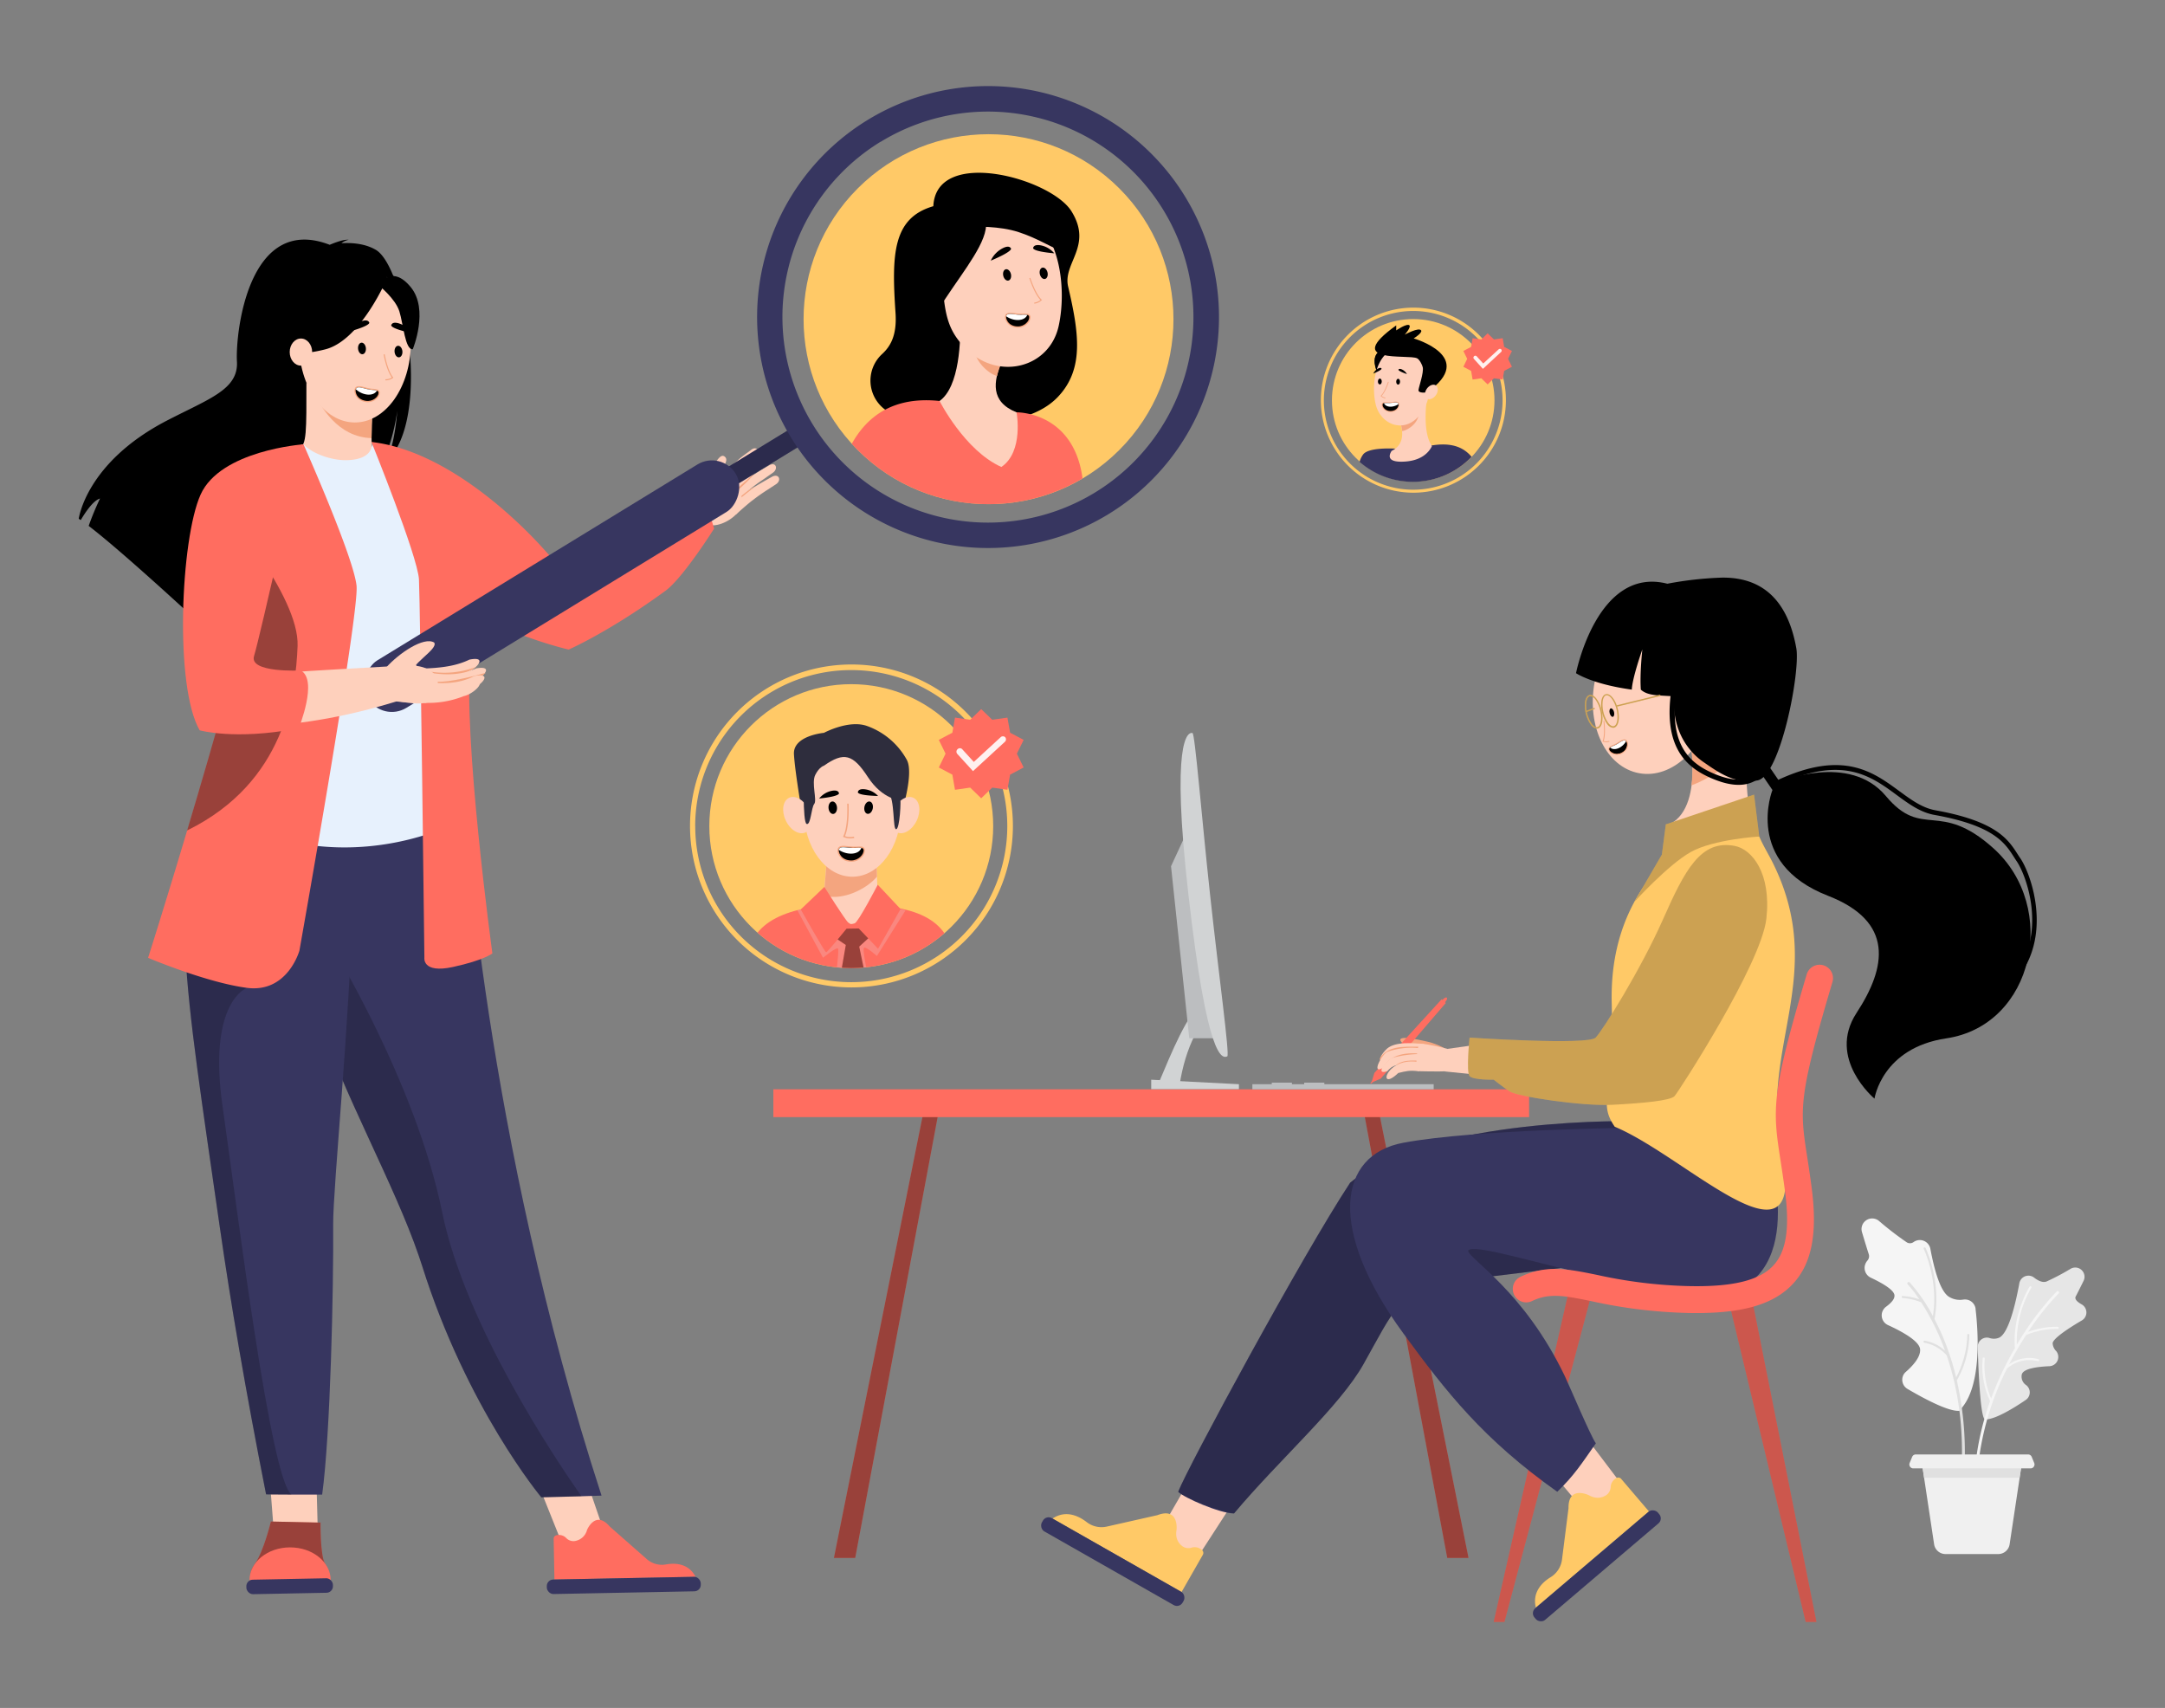 <svg id="f4f4fc8b-d41c-434d-a872-9d963b2814f7" data-name="Layer 1" xmlns="http://www.w3.org/2000/svg" xmlns:xlink="http://www.w3.org/1999/xlink" width="865.76" height="682.89" viewBox="0 0 865.76 682.89"><rect x="0" y="0" width="865.76" height="682.89" fill="#808080" stroke="none"/><defs><clipPath id="b23e0b4f-17b2-4faf-8fbe-593420e3e24a"><circle id="e948b682-1f17-4b1f-81e8-cd7409bb38ce" data-name="SVGID" cx="340.41" cy="330.31" r="56.76" fill="#ffc967"/></clipPath></defs><path d="M294.24,205.79c1.52-1.43,5.78-5.15,6.85-5.86,1.93-1.52,4-2.92,5.31-3.77s2.88-1.86,3.89-2.53c2.41-1.56,1.18-4.5-1.57-3-.72.4-3,1.68-4.78,2.73l-5.13,3a39.08,39.08,0,0,0-6.21,4C291.92,202.13,294.24,205.79,294.24,205.79Z" fill="#fed0bc"/><path d="M298.81,196.36a39.08,39.08,0,0,0-6.21,4,2.28,2.28,0,0,0,.62,2.13c2.17-3.24,5.73-5.4,8.68-7.94Z" fill="#f4a57f"/><path d="M294.19,200.33a59.28,59.28,0,0,1,5.62-4.65c1.91-1.56,3.9-3,5.25-3.87l3.92-2.74c2.4-1.6,1.31-4.56-1.41-3-.7.41-3.31,1.9-5,3s-3.74,2.31-5.08,3.12a39.76,39.76,0,0,0-6.14,4.11C290.68,198.06,294.19,200.33,294.19,200.33Z" fill="#fed0bc"/><path d="M301.53,189.65c-1.43.88-3,1.85-4.07,2.5a39.76,39.76,0,0,0-6.14,4.11,2.33,2.33,0,0,0,.7,2.16A68.76,68.76,0,0,0,301.53,189.65Z" fill="#f4a57f"/><path d="M293.32,196.94a61.87,61.87,0,0,1,5.19-4.87c1.78-1.65,3.69-3.2,5-4.17s2.57-2,3.54-2.75c2.35-1.73,1.13-4.7-1.51-3-.69.46-3.09,2-4.73,3.2s-3.59,2.53-4.85,3.41a38.88,38.88,0,0,0-5.77,4.47C289.69,195,293.34,196.92,293.32,196.94Z" fill="#fed0bc"/><path d="M298.13,187.22c-.81.58-1.58,1.13-2.19,1.54a38.88,38.88,0,0,0-5.77,4.47,1.53,1.53,0,0,0,.24,1.22C293.29,192.46,295.53,189.59,298.13,187.22Z" fill="#f4a57f"/><path d="M289.34,196.31a66.87,66.87,0,0,1,4.63-5.56,64,64,0,0,1,4.55-4.85c1.25-1.25,2.66-2.3,3.57-3.19,2.18-2,.61-4.79-1.86-2.73-.64.55-3.24,2.28-4.78,3.69s-3.32,3-4.48,4.09A38.46,38.46,0,0,0,285.7,193C285.44,194.81,289.37,196.28,289.34,196.31Z" fill="#fed0bc"/><path d="M287.11,195.26s-8.05,13.35-8.4,8.77c-.41-5.31,2.05-11.76,5.77-16.79,2.26-3.05,3.74-6.07,5.41-4.6,1.47,1.32-.33,3.58-2.08,6.64A8.13,8.13,0,0,0,287.11,195.26Z" fill="#fed0bc"/><path d="M284.07,210c3.5.47,9-2,11.91-6.32,0,0,1.58-3.41.15-6.3-1.66-3.35-5.73-5-7.65-4.62-3.23.63-5.06,4.8-8.13,7.73C275.67,205,282.29,209.79,284.07,210Z" fill="#fed0bc"/><path d="M287.66,194.17a.07.07,0,0,1,.13,0c1.2,3.49-.56,8.78-3.93,10.24a.19.19,0,0,1-.22-.3,20.73,20.73,0,0,0,3-4.17A13.91,13.91,0,0,0,287.66,194.17Z" fill="#f4a57f"/><path d="M289.55,201.57c1-.48,2.81.7,3.33,1.58a7.56,7.56,0,0,1-1.58-.73c-.58-.27-1.16-.37-1.74-.58A.15.15,0,0,1,289.55,201.57Z" fill="#f4a57f"/><circle cx="565.13" cy="160.07" r="32.5" fill="#ffc967"/><path d="M395.29,215a87.4,87.4,0,1,1,87.37-87.42v0A87.51,87.51,0,0,1,395.29,215Zm0-172a84.59,84.59,0,1,0,84.56,84.61v0A84.67,84.67,0,0,0,395.29,43Z" fill="#ffc967"/><g opacity="0.5"><path d="M395.29,215a87.4,87.4,0,1,1,87.37-87.42v0A87.51,87.51,0,0,1,395.29,215Zm0-172a84.59,84.59,0,1,0,84.56,84.61v0A84.67,84.67,0,0,0,395.29,43Z" fill="#fff"/></g><circle cx="395.3" cy="127.62" r="73.96" transform="translate(25.54 316.9) rotate(-45)" fill="#ffc967"/><path d="M423.14,158.59c10.56-11.22,8.23-25.83,4-44-2.22-9.38,9.87-16.14,1.44-29.93-7.88-13.28-54.22-26.1-55.35-2.21-16.29,4.69-16.71,19.32-15.12,42.66.6,8.85-1.95,13.28-5.29,16.38a14.43,14.43,0,0,0,6.89,24.84C379.9,170.08,409.9,172.69,423.14,158.59Z"/><path d="M406.51,164.86l-30.79-4.54c-18.09-1.9-28.78,5.78-35.09,17.11a73.89,73.89,0,0,0,92.27,13.86C429.29,164.44,406.51,164.86,406.51,164.86Z" fill="#ff6d60"/><path d="M383.91,126.1c.47,10.18-.27,28.62-8.19,34.22,0,0,10,19.79,24.71,26.39,9.05-6.13,6.08-21.85,6.08-21.85-10.65-4.25-9.14-12.42-6.08-19.93Z" fill="#fed0bc"/><path d="M390.73,133.82,400.51,145a33.23,33.23,0,0,0-1.81,5.34c-4.12-1.22-9.23-6.65-9-11.21A14.25,14.25,0,0,1,390.73,133.82Z" fill="#f4a57f"/><path d="M376.38,107.41c1.33,16.71,1.53,23.82,10.12,32.23,12.93,12.67,33.21,7.42,36.86-9.34,3.32-15.07.62-39.85-15.87-46.24a22.87,22.87,0,0,0-31,23.35Z" fill="#fed0bc"/><path d="M387.92,82.44c21.69,7.13-18.75,38.52-18.29,56.89C360.91,117.77,364.16,74.65,387.92,82.44Z"/><path d="M379.06,82.42c-6.64,12.28,12.67,5.31,28.25,10.38,14.48,4.69,21.81,14.08,20.21.47C425.57,76.46,389.6,63.07,379.06,82.42Z"/><path d="M409.13,125.38c-.5,0-1.07,0-1.66,0s-1.18-.11-1.74-.19c-1.59-.2-3.08-.4-3.69.74a2.69,2.69,0,0,0,.14,2.16,4.72,4.72,0,0,0,3.17,2.68,6.36,6.36,0,0,0,1.54.23,5.32,5.32,0,0,0,4.1-1.71,3.48,3.48,0,0,0,1.07-2.65,1.28,1.28,0,0,0-1-1.14A7,7,0,0,0,409.13,125.38Z" fill="#f4a57f"/><path d="M407.44,125.84c-2.25-.12-4.35-.86-5,.3-.46.83.41,4.24,4.44,4.38,2.82.09,4.87-2.23,4.68-3.84C411.45,125.47,409.68,126,407.44,125.84Z"/><path d="M402.46,126.14a1.12,1.12,0,0,0-.09.32c3.08,2.15,7.39,2,8.43-.54-.74-.16-2,0-3.36-.08C405.19,125.72,403.09,125,402.46,126.14Z" fill="#fff"/><path d="M578.8,420.38c1.58-.12-3.82-2.91-7.55-3.79-4.58-1.07-15.91-3.63-9.19,1.56C565.18,419.29,577.94,420.45,578.8,420.38Z" fill="#f4a57f"/><ellipse cx="661.38" cy="277.25" rx="32.46" ry="24.09" transform="translate(268.63 877.28) rotate(-79.54)" fill="#fed0bc"/><path d="M625,562.52l24.7,32.62s-3.84,10.48-14.21,11.29l-23.53-28Z" fill="#fed0bc"/><path d="M614.17,642.78l45.21-38.48-11.09-13a1.51,1.51,0,0,0-1.94-.31,4.32,4.32,0,0,0-2.25,3.37,4.22,4.22,0,0,1-1.78,3.45c-1.55,1-3.94,1.73-7,0,0,0-8.24-4-8.09,5.22l-2.6,20.52a9.71,9.71,0,0,1-4.45,7C616.79,632.59,612.63,636.53,614.17,642.78Z" fill="#ffc967"/><rect x="606.18" y="622.98" width="64.76" height="6.1" rx="2.6" transform="translate(-253.47 563.18) rotate(-40.4)" fill="#373660"/><path d="M500.05,590l-22.24,34.35s-11.17,0-15.46-9.51l18.34-31.69Z" fill="#fed0bc"/><path d="M420.9,607.17l51.59,29.37L481,621.67a1.51,1.51,0,0,0-.36-1.93,4.34,4.34,0,0,0-3.94-1,4.23,4.23,0,0,1-3.85-.49c-1.49-1.11-3-3.12-2.35-6.62,0,0,1-9.12-7.67-5.82l-20.17,4.55a9.68,9.68,0,0,1-8.12-1.79C431.38,606.16,426.25,603.59,420.9,607.17Z" fill="#ffc967"/><rect x="412.6" y="621.33" width="64.76" height="6.1" rx="2.6" transform="translate(367.15 -138.38) rotate(29.65)" fill="#373660"/><path d="M211.66,584.46l14.47,36.12s10.43,2,16.17-6L231,581.61Z" fill="#fed0bc"/><path d="M107,580.11l3,38.8s9.34,5,17.23-.92l-.92-34.8Z" fill="#fed0bc"/><path d="M278.16,630.45l-56.45,1.08-.31-16.25a1.42,1.42,0,0,1,1.18-1.45,4.09,4.09,0,0,1,3.73,1,4,4,0,0,0,3.44,1.34,6,6,0,0,0,5-4.46s3.33-8.07,9.06-1.38l14.78,13a9.18,9.18,0,0,0,7.6,2.2C269.86,624.84,275.31,625,278.16,630.45Z" fill="#ff6d60"/><rect x="218.7" y="630.99" width="61.58" height="5.8" rx="2.6" transform="translate(511.17 1262.84) rotate(178.89)" fill="#373660"/><polygon points="587.25 622.92 550.3 438.86 544.32 438.86 578.74 622.92 587.25 622.92" fill="#ff6d60"/><polygon points="333.47 622.92 370.43 438.86 376.41 438.86 341.99 622.92 333.47 622.92" fill="#ff6d60"/><g opacity="0.4"><polygon points="587.25 622.92 550.3 438.86 544.32 438.86 578.74 622.92 587.25 622.92"/><polygon points="333.47 622.92 370.43 438.86 376.41 438.86 341.99 622.92 333.47 622.92"/></g><rect x="309.26" y="435.53" width="302.21" height="11.13" fill="#ff6d60"/><path d="M654.7,448.29s-82.21-2.15-114.8,24.59c-19.06,28.91-65.18,114.18-68.76,123.58,2.46,2.46,16.69,8.67,22.33,8.67,18.14-21.63,42.23-42.72,51.77-59.68,11.75-20.91,15.37-31.36,34.43-33.21s62.11-8,75-8S654.7,448.29,654.7,448.29Z" fill="#373660"/><path d="M654.7,448.29s-82.21-2.15-114.8,24.59c-19.06,28.91-65.18,114.18-68.76,123.58,2.46,2.46,16.48,7.89,22.33,8.67,18.14-21.63,42.23-42.72,51.77-59.68,11.75-20.91,15.37-31.36,34.43-33.21s62.11-8,75-8S654.7,448.29,654.7,448.29Z" opacity="0.2"/><polygon points="726.38 648.52 722.07 648.52 691.17 519.61 700.65 519.61 726.38 648.52" fill="#ff6d60"/><polygon points="597.3 648.52 601.61 648.52 637.07 515.05 627.59 515.05 597.3 648.52" fill="#ff6d60"/><g opacity="0.2"><polygon points="726.38 648.52 722.07 648.52 691.17 519.61 700.65 519.61 726.38 648.52"/><polygon points="597.3 648.52 601.61 648.52 637.07 515.05 627.59 515.05 597.3 648.52"/></g><path d="M701.53,442.66l-47.79,8.24s-63.51.59-92.54,6c-26.42,4.91-30.31,34.92,0,76.25,17.21,23.47,31.77,42.2,61.53,63.31,6.93-6.71,9.72-11.22,15.44-19.37-2.15-3-10.61-23.11-12.34-26.72-16.46-34.42-38.44-46.93-38.74-50.32,3.69-6,97.73,31.25,116.42,9.34C721.37,488.47,701.53,442.66,701.53,442.66Z" fill="#373660"/><path d="M703.51,334.46a50,50,0,0,0-37.39,9.3c-10.48,10.68-22.33,28.29-21.61,57.34.93,36.9-5.71,39.27,1.21,49.41,28.85,11.92,78.2,63.11,66.58,8.23-8.41-39.74,18.46-69.36-3.22-113.44C707.32,341.71,705.11,338.23,703.51,334.46Z" fill="#ffc967"/><path d="M701.09,333.28c-4.68-21.92-2.42-45.12-2.42-45.12L675,290.5s7.27,31-6.91,38.84c-3,1.67,1.64,5.79-2.1,8.38C681.05,330.66,687.55,328.66,701.09,333.28Z" fill="#fed0bc"/><path d="M698.31,293.7c-1.1-1.44-2.48-3.24-3.94-5.11L675,290.49l-.06.09c.25,1.1,2.83,12.86,1.44,23.44,6.09-2.26,13.09-6.51,21.72-14.63C698.17,297.23,698.23,295.31,698.31,293.7Z" fill="#f4a57f"/><path d="M678.48,525c-1.29,0-2.62,0-4-.05a198.87,198.87,0,0,1-37.94-4.67c-10.88-2.21-16.87-3.43-23.85-.1a5.37,5.37,0,1,1-4.63-9.69c10.22-4.89,18.78-3.15,30.62-.74a189.44,189.44,0,0,0,36.07,4.46c18,.45,29-2.22,34.54-8.39,5-5.5,6.41-14.74,4.57-29.07-.64-4.91-1.27-9-1.82-12.59-1.57-10.16-2.61-16.87-1.33-27.24,1.2-9.63,4.39-22.46,11.77-47.34a5.37,5.37,0,0,1,10.3,3.06C719,439,719.73,443.49,722.67,462.5c.56,3.66,1.2,7.81,1.85,12.86,2.28,17.67,0,29.63-7.24,37.63C709.85,521.23,697.8,525,678.48,525Z" fill="#ff6d60"/><path d="M701.43,317.71l2.08,16.75s-18.3,1.09-27.41,6.21-22.54,19.93-22.54,19.93l11-18.9,1.58-12.1Z" fill="#ffc967"/><path d="M701.43,317.71l2.08,16.75s-18.3,1.09-27.41,6.21-22.54,19.93-22.54,19.93l11-18.9,1.58-12.1Z" opacity="0.2"/><path d="M666.75,233.39c-28.07-7.18-36.52,35.77-36.52,35.77s6.5,4.42,22.31,6.57c.22-4.82,4.22-16.08,4.22-16.08s-1.09,9.8-.6,16.1c2.73,2.44,6.73,2.25,13.3,2.66-.92,14.18,6.24,22.5,11.74,26.28,6.07,4.18,12.4,8.88,21.56,7.35s17.27-43.45,15.56-52.9c-2.56-14.2-9.71-28.39-29.68-28.19A140.43,140.43,0,0,0,666.75,233.39Z"/><path d="M698.27,300.51l10.51,15.36S697.13,345,731,358.16c26.54,10.33,23.41,28.53,11.42,46.83s7.17,34.28,7.17,34.28,2.93-20.27,28.71-24.1c35.15-5.22,45.11-52.41,18.85-76-21.73-19.53-28.34-3.36-43-20.88s-42.47-5.69-42.47-5.69l-10.18-14.84Z"/><path d="M809.25,386.7a.93.93,0,0,1-.45-.11,1,1,0,0,1-.37-1.27c8.84-16.16,1.63-35.73-2-41-.38-.56-.75-1.13-1.13-1.73-3.57-5.57-8-12.49-31.67-16.75-5.7-1-10.32-4.42-15.21-8C748.33,310.4,736.89,302,712,313.44a.94.94,0,0,1-.78-1.7c25.86-11.9,37.77-3.16,48.28,4.56,4.71,3.45,9.15,6.72,14.43,7.67,24.47,4.4,29.15,11.71,32.91,17.58.38.59.74,1.15,1.11,1.68,3.8,5.56,11.35,26.06,2.09,43A.93.93,0,0,1,809.25,386.7Z"/><path d="M688.42,312.67a42.57,42.57,0,0,1-5.73-2.28c-9.23-4.43-20.52-13.92-12.05-45.11a1.05,1.05,0,0,1,2,.55c-3.49,12.86-3.86,23.05-1.1,30.3,2.1,5.51,5.92,9.43,12,12.36,8.54,4.09,15,4.27,19.15.51a1.05,1.05,0,1,1,1.41,1.56C700.34,314,695.06,314.71,688.42,312.67Z"/><polygon points="578.83 419.37 594.1 417.21 595.13 430.15 577.78 428.4 578.83 419.37" fill="#fed0bc"/><polygon points="549.59 428.99 548.43 432.86 552.16 431.26 578.17 401.02 576.5 399.53 549.59 428.99" fill="#ff6d60"/><path d="M577.07,399.55c-.53.6-.74,1.29-.46,1.54s.94,0,1.48-.64.74-1.3.46-1.55S577.61,398.94,577.07,399.55Z" fill="#ff6d60"/><polygon points="547.99 433.16 548.21 433.35 549.08 432.55 548.68 432.2 547.99 433.16" fill="#ff6d60"/><rect x="500.81" y="433.5" width="72.5" height="2.03" transform="translate(1074.12 869.03) rotate(-180)" fill="#bcbec0"/><rect x="508.57" y="432.88" width="8.05" height="0.96" transform="translate(1025.19 866.71) rotate(-180)" fill="#bcbec0"/><rect x="521.54" y="432.88" width="8.05" height="0.96" transform="translate(1051.13 866.71) rotate(-180)" fill="#bcbec0"/><path d="M463,433.83h8.69c2.36-15.09,7.95-26,16.9-34.42h-7.06C474.18,406.68,468.93,419.8,463,433.83Z" fill="#d1d3d4"/><polygon points="460.36 435.47 495.43 435.47 495.43 433.5 460.36 431.7 460.36 435.47" fill="#d1d3d4"/><polygon points="468.28 346.35 475.08 331.64 487.08 415.12 475.57 415.12 468.28 346.35" fill="#bcbec0"/><path d="M476.86,293.08c1,.25,3.57,32.74,7.06,64.89s7.9,63.95,6.85,64.4c-2.08.9-8,1.49-15.5-64.35C468.19,296.15,474.87,292.58,476.86,293.08Z" fill="#d1d3d4"/><path d="M693.64,338.21c-13.59-2.55-19.88,9.64-28.69,29.52s-23.86,44-26.86,47.14-50.42,0-50.42,0-1.44,13.74,0,15.38,9.63,1.43,9.63,1.43,3.28,2.62,6.36,4.69,29.1,6,41.2,5.36,23.16-1.64,24.8-3.49,34.64-52.68,36.69-70.92S700.58,339.51,693.64,338.21Z" fill="#ffc967"/><path d="M693.64,338.21c-13.59-2.55-19.88,9.64-28.69,29.52s-23.86,44-26.86,47.14-50.42,0-50.42,0-1.44,13.74,0,15.38,9.63,1.43,9.63,1.43,3.28,2.62,6.36,4.69,29.1,6,41.2,5.36,23.16-1.64,24.8-3.49,34.64-52.68,36.69-70.92S700.58,339.51,693.64,338.21Z" opacity="0.2"/><path d="M569.4,417.46c-4.61-.47-11.34-1-14.64,1.73-1.91,1.65-5.24,6.28-.13,4.6,3.06-4.69,8.69-3.19,13.81-1.53C569.76,421.74,569.4,417.46,569.4,417.46Z" fill="#fed0bc"/><path d="M569.44,418.42c0,1.29-.08,3.48-1,3.84-5.11-1.67-10.75-3.16-13.81,1.53-2.31.7-3.69.35-2.26-1.52C556.54,417.36,563.57,418.8,569.44,418.42Z" fill="#f4a57f"/><path d="M567.57,419.09a28.91,28.91,0,0,0-12.67,1.43c-2.08.61-7,9.56-1.69,6.33,2.61-4.79,8.87-3.84,14-3.41C568.42,422.73,567.57,419.09,567.57,419.09Z" fill="#fed0bc"/><path d="M567.75,421.27c0,.89,0,1.85-.59,2.15-4.68-.39-10.45-1.26-12.84,3.13a1.41,1.41,0,0,1-1.43.65C555.58,421.85,561.69,420.68,567.75,421.27Z" fill="#f4a57f"/><path d="M568.31,421.45a42.89,42.89,0,0,0-11.46,1.49c-2.24.85-7.44,7.15-2.05,5.33,3-3.82,8.36-2.81,13.17-2.52C569.16,425,568.31,421.45,568.31,421.45Z" fill="#fed0bc"/><path d="M568.45,424a1.76,1.76,0,0,1-.58,1.51c-4-.33-6.13-.59-9.66.38C561.25,423.52,565,424.17,568.45,424Z" fill="#f4a57f"/><path d="M568.39,424.36a1.52,1.52,0,0,1-.48,1.26c-3.33-.27-5.13-.5-8.06.32C562.38,423.94,565.55,424.47,568.39,424.36Z" fill="#f69a6f"/><path d="M568.21,424.76c-14.26-2.93-17.7,12.56-9.07,4.26,3.23-.78,4.46-1.12,8-.72C568.27,427.7,568.21,424.76,568.21,424.76Z" fill="#fed0bc"/><path d="M581.12,420.05c-1.21-.46-9.26-2.6-13.63-2.81-.66,1.46-1.84,10-.4,11.06,6.74.16,12.08.14,12.6-.13C584.7,425,582.39,421.08,581.12,420.05Z" fill="#fed0bc"/><path d="M154.44,184.65c1.66-3.44,3.53-9.56,4.44-20.47-.14,1.09-2,14.84-7.31,22.63C129.85,201.07,88.21,248.7,89,257.72c0,0-4.6-4.31-11.27-10.44L76.22,238c-.82,1.68-.9,4.85-.85,7.08C62.91,233.65,45,217.54,35.46,210.27A113.66,113.66,0,0,1,40,199.33c-2.79.77-6.1,5.89-7.71,8.61-.28-.19-.54-.36-.8-.51,0,0,2.85-22.48,35.26-39.27,17-8.8,28.64-12.45,28-23.62s4.45-59.24,37.1-46.66c0,0,5.24-2.32,7.58-2a6.37,6.37,0,0,0-2.89,1.37c3.79-.23,9.2,0,13.71,2.62C162.12,106.7,172.83,167.72,154.44,184.65Z"/><path d="M150.29,187.52c.11,0-10.49,5.55-18.46,3.37-7.5-2-12.4-11.77-12.3-11.79,3.18-.63,3-7.34,3-26.09l2.49,2.62,24.14,4.78s-.55,7.6-.57,14.76C148.55,181.18,148.91,186.88,150.29,187.52Z" fill="#fed0bc"/><path d="M149.13,160.41s-.55,7.6-.57,14.76c-13.5-.38-20.64-12.71-23.57-19.54Z" fill="#f4a57f"/><path d="M122.5,153s-7.08-11.19-8.78-20.75c-1.21-6.83,2.26-32.14,27.7-28.49a34.5,34.5,0,0,1,14.33,5.41c5.52,3.73,13.49,11.78,4.58,33.87L158,150.51Z"/><path d="M240.55,598l-8,.25-16.08.42S186.7,563.09,168.76,506c-.42-1.32-.86-2.66-1.33-4-9.82-28.64-30.18-64.58-40.91-97.12-1.71-5.18-3.24-10.06-4.62-14.68-.44-1.47-.87-2.93-1.27-4.36-7.91-27.47-10.2-45.51-12.31-64.78l77.47.62S193.51,453.39,240.55,598Z" fill="#373660"/><path d="M175,277.13c-.2,36.87,5.41,52.69,5.41,52.69s-33.17,16.85-72.6,4.45c-.46-.15-29.65-6-29.65-6,.66-1.49,8.71-27,9.35-28.36,8.33-17.88,9.47-26.54,10.46-32a117.07,117.07,0,0,0,1-30.89,248.22,248.22,0,0,0-9.56-48.5c10.74-2.44,20.8-6.74,32-10.93,2.57,3.2,10.43,6.55,17.25,6.4,7.86-.18,10.4-3.54,10-7.21,8.37,4.66,15.05,9.06,15.05,9.06,7.11,12.35,21.54,24.35,22.58,43.3C186.43,233.75,175,276.1,175,277.13Z" fill="#e7f1fd"/><path d="M219.93,222.37c-11.38-13.29-40.84-42.1-71.25-45.64l26.24,51.12a22.66,22.66,0,0,0,9.24,13.87c19,12.5,43.24,18,43.24,18s16.38-7.15,38.79-23.56c7-5.16,19.38-24.81,19.38-24.81l-3.33-11.15s-21,11.73-28.47,15.11c-4.27,1.93-14.1,6.53-21,9.79A10.82,10.82,0,0,1,219.93,222.37Z" fill="#ff6d60"/><ellipse cx="141.91" cy="137.07" rx="22.38" ry="31.85" fill="#fed0bc"/><path d="M154.86,111.11s-10.49,24.9-24.74,28.56-20.42-.15-20.42-.15a40.31,40.31,0,0,0,13.19-23.84S145.87,90.55,154.86,111.11Z"/><path d="M151.58,114.2s6.53,5.21,8.12,10.28S162,140,165.06,139.63c0,0,6.59-15.87-.82-24.85C156.38,105.26,151.58,114.2,151.58,114.2Z"/><path d="M148.54,176.73s18.5,45.68,19,54.93,2.17,151.17,2.17,151.17-1.08,6.52,11.42,3.8,15.77-5.43,15.77-5.43-12-87.55-8.7-118-25-80.12-25-80.12Z" fill="#ff6d60"/><path d="M232.54,598.29l-16.08.42S186.7,563.09,168.76,506c-.42-1.32-.86-2.66-1.33-4-9.82-28.64-30.18-64.58-40.91-97.12-1.71-5.18-3.24-10.06-4.62-14.68-.44-1.47-.87-2.93-1.27-4.36L132,377.16s34.25,55.46,44.85,107.66C186.1,530.16,223,584.72,232.54,598.29Z" opacity="0.2"/><path d="M133.23,489.68c.19,25.38-1.09,83.74-4.4,107.9H116.56c-6.78,0-10.16-.09-10.16-.09-8.29-42-14.19-76.77-18.49-106.72-3.52-24.58-6.65-45.65-9.06-63.79s-4.11-33.54-4.72-46.46q-.13-3-.2-5.93c0-1.93-.05-3.81,0-5.63l66.94-6.52C140,406.91,133.12,474.93,133.23,489.68Z" fill="#373660"/><path d="M116.56,597.58c-6.78,0-10.16-.09-10.16-.09-8.29-42-14.19-76.77-18.49-106.72-3.52-24.58-6.65-45.65-9.06-63.79s-4.11-33.54-4.72-46.46L98.7,395S83,400.5,89,442.37,108.24,591.66,116.56,597.58Z" opacity="0.2"/><path d="M119.73,380.11s-4.72,17-21,14.86-39.51-12-39.51-12,7-22,15.64-51c10.49-35,23.48-80.2,29.6-108.69a174.84,174.84,0,0,0,3.33-19.43l13.54-26.26s20.18,45.3,21.26,56.71S119.73,380.11,119.73,380.11Z" fill="#ff6d60"/><path d="M119,258.3c-.73,18.49-5.08,54.38-43.86,73.59l-.31.15c10.49-35,23.48-80.2,29.6-108.69C111.56,234,119.4,248.12,119,258.3Z" opacity="0.4"/><rect x="300.08" y="166.39" width="7.85" height="34.07" transform="translate(306.18 538.48) rotate(-121.46)" fill="#373660"/><rect x="300.08" y="166.39" width="7.85" height="34.07" transform="translate(306.18 538.48) rotate(-121.46)" opacity="0.2"/><rect x="209.6" y="148.21" width="22.26" height="172.32" rx="11.13" transform="translate(135.98 544.97) rotate(-121.46)" fill="#373660"/><path d="M346.9,48a92.35,92.35,0,1,0,127,30.59A92.35,92.35,0,0,0,346.9,48Zm5.31,8.68a82.17,82.17,0,1,1-27.22,113A82.18,82.18,0,0,1,352.21,56.63Z" fill="#373660"/><ellipse cx="120.34" cy="140.77" rx="4.49" ry="5.42" fill="#fed0bc"/><path d="M108.32,608.35s-2.8,11.76-6.38,16.89c-3.07,4.41-1.93,7.17,2.46,9.8,4.82.55,11.8.38,21.84-.76,3.7-3,6.09-5.53,3.58-9.41-1.78-3.56-1.64-16.08-1.64-16.08Z" fill="#ff6d60"/><path d="M108.32,608.35s-2.8,11.76-6.38,16.89c-3.07,4.41-1.93,7.17,2.46,9.8,4.82.55,11.8.38,21.84-.76,3.7-3,6.09-5.53,3.58-9.41-1.78-3.56-1.64-16.08-1.64-16.08Z" opacity="0.4"/><path d="M116,618.69c-8.95,0-16.22,5.86-16.22,13.1h32.46C132.23,624.55,125,618.69,116,618.69Z" fill="#ff6d60"/><rect x="98.56" y="631.31" width="34.62" height="5.8" rx="2.6" transform="translate(243.96 1266.07) rotate(178.89)" fill="#373660"/><path d="M416.5,120.09l0,0,.17-.15-.16-.15c-2.51-2.41-4.47-8.64-4.49-8.7l-.4.12c.08.25,1.93,6.14,4.43,8.71a4.55,4.55,0,0,1-2.46,1.07l0,.42A5.17,5.17,0,0,0,416.5,120.09Z" fill="#f4a57f"/><ellipse cx="402.73" cy="109.95" rx="1.57" ry="2.32" transform="translate(-14.48 95.13) rotate(-13.24)"/><ellipse cx="417.36" cy="109.3" rx="1.57" ry="2.32" transform="translate(-13.94 98.47) rotate(-13.24)"/><path d="M421.34,101a9.32,9.32,0,0,0-5.13-2.9c-1.41-.25-2.76-.16-3.06,1,0,0-.82,1.36,8.44,2.18Z"/><path d="M396.39,103.81a10.64,10.64,0,0,1,4.46-4.5c1.37-.71,2.79-1.07,3.41,0,0,0,1.21,1-8.06,4.91Z"/><path d="M149.13,155.45c-.5,0-1.07-.11-1.65-.22s-1.15-.26-1.7-.41c-1.55-.4-3-.79-3.76.26a2.74,2.74,0,0,0-.13,2.16,4.69,4.69,0,0,0,2.8,3.07,6.88,6.88,0,0,0,1.5.42,5.3,5.3,0,0,0,4.28-1.17,3.48,3.48,0,0,0,1.4-2.49,1.28,1.28,0,0,0-.87-1.27A7.16,7.16,0,0,0,149.13,155.45Z" fill="#f4a57f"/><path d="M147.39,155.69c-2.21-.41-4.21-1.41-5-.33-.56.76-.13,4.25,3.85,4.9,2.78.46,5.11-1.58,5.13-3.2C151.42,155.84,149.6,156.11,147.39,155.69Z"/><path d="M142.41,155.36a1,1,0,0,0-.12.29c2.77,2.53,7.07,2.95,8.42.55-.72-.25-1.94-.25-3.32-.51C145.18,155.28,143.18,154.28,142.41,155.36Z" fill="#fff"/><path d="M157.12,151.15h0l.18-.13-.14-.18c-2.18-2.71-3.32-9.14-3.33-9.2l-.41.07c0,.26,1.12,6.34,3.27,9.21a4.64,4.64,0,0,1-2.57.75l0,.41A5.12,5.12,0,0,0,157.12,151.15Z" fill="#f4a57f"/><ellipse cx="144.75" cy="139.33" rx="1.57" ry="2.32" transform="translate(-13.49 15.53) rotate(-5.87)"/><ellipse cx="159.35" cy="140.57" rx="1.57" ry="2.32" transform="translate(-13.54 17.03) rotate(-5.87)"/><path d="M164.35,132.87a9.15,9.15,0,0,0-4.71-3.53c-1.36-.43-2.72-.52-3.16.6,0,0-1,1.23,8.09,3.24Z"/><path d="M139.25,132.43a10.62,10.62,0,0,1,5-3.89c1.45-.53,2.9-.71,3.39.39,0,0,1.06,1.18-8.63,3.83Z"/><circle id="ac22b0a5-f884-48f8-8ecb-45e524922cb6" data-name="SVGID" cx="340.41" cy="330.31" r="56.76" fill="#ffc967"/><g clip-path="url(#b23e0b4f-17b2-4faf-8fbe-593420e3e24a)"><path d="M321.36,328.53c-.13-.4-3.47-19.58-3.87-27s12-8.52,12-8.52,10.12-5.46,17.45-2.66a29.46,29.46,0,0,1,15.63,13.36c3.33,5.86-2.92,24.12-2.92,24.12Z" fill="#2e2d3d"/><path d="M298.4,390.14c0-.32.86-7.87.89-8.17,1.69-15.89,21.27-20.36,40.82-20.36,23,0,38.54,4.2,41,20.71.07.49,1.4,8.05,1.33,8.56C339.91,391.47,298.4,390.14,298.4,390.14Z" fill="#ff6d60"/><path d="M344.05,373.94c-2.27,3.36-3.94,3.5-6.41,0-2-2.78-8.52-9.12-8.52-12.33l2.69-32a5.84,5.84,0,0,1,5.83-5.83h6.41a5.84,5.84,0,0,1,5.83,5.83l1.25,32C351.13,364.82,346.09,370.93,344.05,373.94Z" fill="#fed0bc"/><path d="M344.05,323.8h-6.41a5.84,5.84,0,0,0-5.83,5.83L329.47,358c7.2,2.29,16.93-2.37,21.23-7.5l-.82-20.87A5.84,5.84,0,0,0,344.05,323.8Z" fill="#f4a57f"/><path d="M318.84,363.94l10.28,19s5.5-4.52,6-3.63-1,12.09-1,12.09,12.25.16,12.78-.37-2.48-12.17-1.24-12.17,5,3.37,5,3.37l11.48-18.29-2.52-.61-18.81,10.12-20.12-9.9Z" fill="#e7f1fd" opacity="0.2"/><polygon points="330.6 372.7 338.23 377.82 335.87 391.42 346.16 390.85 343.59 378.48 349.92 372.7 346.95 369.89 333.57 369.89 330.6 372.7" fill="#ff6d60"/><polygon points="330.6 372.7 338.23 377.82 335.87 391.42 346.16 390.85 343.59 378.48 349.92 372.7 346.95 369.89 333.57 369.89 330.6 372.7" opacity="0.4"/><path d="M329.65,354.63l-9.44,9s9.62,17.12,10.15,17.12,8.17-9.44,8.17-9.44l4.88-.08,7.72,8.1,9-15.88L351,353.74s-7.82,15.09-9.24,15.44-1.43.54-2.58-.35S329.65,354.63,329.65,354.63Z" fill="#ff6d60"/><ellipse cx="340.85" cy="324.12" rx="19.39" ry="26.42" fill="#fed0bc"/><path d="M323.44,323.72c1.82,3.81,1.22,7.89-1.32,9.1s-6.08-.91-7.89-4.73-1.22-7.89,1.32-9.1S321.63,319.9,323.44,323.72Z" fill="#fed0bc"/><path d="M357.37,323.72c-1.81,3.81-1.22,7.89,1.33,9.1s6.08-.91,7.89-4.73,1.22-7.89-1.32-9.1S359.19,319.9,357.37,323.72Z" fill="#fed0bc"/><path d="M329.47,306.15c8-5.59,11.59-4.66,17.58,4.53S360.23,320,360.23,320l.94-9.53s-8.93-17.26-20.91-15-18.8,13.05-18.8,13.05-.58,20.22,1.09,20.91,1.86-6.53,3.06-8-1.2-8.39.4-11.59S329.47,306.15,329.47,306.15Z" fill="#2e2d3d"/><path d="M355.17,316.54c2.79,3.06,1.73,15.18,3.2,15s2-11.59,1.6-12.78S355.17,316.54,355.17,316.54Z" fill="#2e2d3d"/><path d="M337.4,334.7h0l-.28-.12.13-.26c2-4.18,1.54-12.88,1.53-13l.56,0c0,.35.46,8.57-1.46,13a6.25,6.25,0,0,0,3.58.18l.17.53A6.88,6.88,0,0,1,337.4,334.7Z" fill="#f4a57f"/><ellipse cx="347.34" cy="322.92" rx="2.5" ry="1.7" transform="translate(-35.14 603.34) rotate(-79.16)"/><ellipse cx="333.04" cy="322.92" rx="1.7" ry="2.5" transform="translate(-24.44 27.28) rotate(-4.52)"/><path d="M350.88,318a8.71,8.71,0,0,0-5-2.42c-1.34-.15-2.61,0-2.82,1.12,0,0-.69,1.32,8.07,1.55Z"/><path d="M327.8,319a8.71,8.71,0,0,1,4.79-2.8c1.32-.25,2.61-.18,2.9.91,0,0,.79,1.26-7.93,2.16Z"/><path d="M342.67,338.49c-.54,0-1.15.05-1.79,0s-1.27-.09-1.87-.16c-1.71-.18-3.31-.36-3.95.88a2.92,2.92,0,0,0,.21,2.32,5,5,0,0,0,3.46,2.8,7.48,7.48,0,0,0,1.67.21,5.7,5.7,0,0,0,4.36-1.93,3.79,3.79,0,0,0,1.08-2.87,1.39,1.39,0,0,0-1.13-1.21A7.71,7.71,0,0,0,342.67,338.49Z" fill="#f4a57f"/><path d="M340.86,339c-2.41-.08-4.69-.82-5.34.44-.47.9.55,4.54,4.88,4.59,3,0,5.16-2.51,4.93-4.23C345.16,338.54,343.27,339.11,340.86,339Z"/><path d="M335.52,339.47a1.06,1.06,0,0,0-.08.34c3.35,2.23,8,2,9-.78-.8-.15-2.1.05-3.61,0C338.45,339,336.17,338.21,335.52,339.47Z" fill="#fff"/></g><path d="M275.93,330.32a64.56,64.56,0,1,1,64.64,64.48h-.17A64.56,64.56,0,0,1,275.93,330.32Zm2.09,0a62.39,62.39,0,1,0,62.38-62.4A62.38,62.38,0,0,0,278,330.32Z" fill="#ffc967"/><polygon points="392.37 283.52 396.79 287.78 402.86 286.92 403.93 292.96 409.35 295.83 406.64 301.34 409.35 306.86 403.93 309.73 402.86 315.78 396.79 314.91 392.37 319.18 387.97 314.91 381.89 315.78 380.84 309.73 375.42 306.86 378.12 301.34 375.42 295.83 380.84 292.96 381.89 286.92 387.97 287.78 392.37 283.52" fill="#ff6d60"/><g opacity="0.9"><path d="M389.09,308.32l-6.32-6.93a1.33,1.33,0,0,1,.17-1.85h0a1.29,1.29,0,0,1,1.83,0h0l4.64,5.1,10.72-9.86a1.31,1.31,0,0,1,1.85,0h0a1.32,1.32,0,0,1-.17,1.85Z" fill="#fff"/></g><path d="M528.2,160.08a37,37,0,1,1,37,36.92h-.09A37,37,0,0,1,528.2,160.08Zm1.2,0a35.73,35.73,0,1,0,35.73-35.74,35.73,35.73,0,0,0-35.73,35.74Z" fill="#ffc967"/><path d="M545.18,181.6c2.71-3.18,14.44-2.12,14.44-2.12l11.47-1.1c9.41-1.95,14.34.65,17.35,4.23l0,.06a32.47,32.47,0,0,1-44.75,2A8.89,8.89,0,0,1,545.18,181.6Z" fill="#373660"/><path d="M553.68,139.67s-6.81.62-2.66,9.94l4.69-2.7.76-5.66Z" fill="#263238"/><path d="M553.68,139.67s-6.81.62-2.66,9.94l4.69-2.7.76-5.66Z"/><path d="M572.58,178.46c-1.11,2.23-4.18,6.14-12.29,6.14-4.91,0-5.26-2-3.8-4.31,4.76-2.32,4.79-7,3.52-11.07L570.62,159c-.7,5.22-1.18,14.25,1.68,18.81A3.46,3.46,0,0,1,572.58,178.46Z" fill="#fed0bc"/><path d="M566.3,163.18l-6.24,6a20.54,20.54,0,0,1,.66,3.21c2.47-.51,5.55-2.81,6.37-5.6C567.58,165.13,567,163.37,566.3,163.18Z" fill="#f4a57f"/><path d="M572.32,150.44c-.56,7.95-1.55,12.64-5.61,16.65-6.09,6.08-14.82,2.33-16.63-5.6-1.63-7.2-.42-19,7.38-22a10.86,10.86,0,0,1,14.12,6h0A10.8,10.8,0,0,1,572.32,150.44Z" fill="#fed0bc"/><path d="M559.86,152.62c0,.65-.35,1.16-.78,1.16s-.75-.53-.75-1.18.35-1.16.78-1.16S559.87,152,559.86,152.62Z"/><path d="M552.55,152.55c0,.64-.35,1.16-.78,1.16s-.76-.54-.75-1.18.35-1.17.78-1.17S552.56,151.9,552.55,152.55Z"/><path d="M570.65,156.88s-3.63.56-3.4-1,2.11-6.77,1.7-9c-.2-1-1.31-3.15-2.27-3.62-3.48-1.75-30.16,2.47-8.35-13.16v2s4.36-3,5.3-2c.69.78-1.89,3.71-1.89,3.71s5.71-3.14,6.57-1.68c.55,1-3,3.18-3,3.18S591,142.66,570.65,156.88Z"/><polygon points="594.89 133.28 597.42 135.72 600.89 135.22 601.5 138.69 604.61 140.33 603.06 143.48 604.61 146.64 601.5 148.29 600.89 151.75 597.42 151.25 594.89 153.7 592.37 151.25 588.88 151.75 588.28 148.29 585.18 146.64 586.72 143.48 585.18 140.33 588.28 138.69 588.88 135.22 592.37 135.72 594.89 133.28" fill="#ff6d60"/><g opacity="0.9"><path d="M593,147.48l-3.62-4a.76.76,0,0,1,.1-1.06h0a.74.74,0,0,1,1,0h0l2.65,2.92,6.14-5.64a.75.75,0,0,1,1.06,0h0a.76.76,0,0,1-.09,1.06Z" fill="#fff"/></g><ellipse cx="572.36" cy="156.68" rx="3.19" ry="2.22" transform="translate(115.02 534.82) rotate(-54.89)" fill="#fed0bc"/><path d="M554.58,160.82c.35,0,.74,0,1.15,0s.82-.08,1.2-.13c1.1-.14,2.13-.28,2.56.51a1.89,1.89,0,0,1-.1,1.49,3.27,3.27,0,0,1-2.19,1.86,5.31,5.31,0,0,1-1.07.16,3.7,3.7,0,0,1-2.83-1.18,2.43,2.43,0,0,1-.74-1.84.89.89,0,0,1,.71-.79A4.73,4.73,0,0,1,554.58,160.82Z" fill="#f4a57f"/><path d="M555.75,161.14c1.55-.08,3-.59,3.45.21.31.58-.29,2.93-3.08,3-2,.06-3.36-1.54-3.23-2.65C553,160.89,554.2,161.23,555.75,161.14Z"/><path d="M559.2,161.35a.71.71,0,0,1,.06.22c-2.13,1.49-5.12,1.39-5.83-.37.51-.11,1.35,0,2.32-.06C557.3,161.06,558.76,160.55,559.2,161.35Z" fill="#fff"/><path d="M552.19,158.4h0l-.1-.1.1-.1c1.61-1.54,2.86-5.53,2.87-5.57l.26.08c0,.16-1.23,3.93-2.84,5.58A3,3,0,0,0,554,159v.27A3.33,3.33,0,0,1,552.19,158.4Z" fill="#f4a57f"/><path d="M641,296.53h0l-.18-.06.07-.17c1-2.68.32-8,.31-8.09l.35,0c0,.22.7,5.28-.27,8.08a3.72,3.72,0,0,0,2.21-.06l.14.32A4.26,4.26,0,0,1,641,296.53Z" fill="#f4a57f"/><path d="M549.27,149.18a4.33,4.33,0,0,1,1.8-1.82c.56-.28,1.13-.43,1.38,0,0,0,.49.42-3.26,2Z"/><path d="M562.53,149.43a4.4,4.4,0,0,0-1.91-1.71c-.57-.25-1.15-.36-1.38.07,0,0-.46.45,3.37,1.78Z"/><path d="M164.82,269.83c-31.13,14.34.5-17.93,8.81-12.92C175.43,259.64,163.32,265.86,164.82,269.83Z" fill="#fed0bc"/><path d="M169.25,272.13a39,39,0,0,0,16.12-2.71c4.22-.92,10.64-7.34,2.34-5.68-5.44,2.65-11.73,3.33-18.36,3.55C167.81,268.28,169.25,272.13,169.25,272.13Z" fill="#fed0bc"/><path d="M171.85,268.5c-2-.36-.51,2.64,0,3.64a34,34,0,0,0,18.71-5.57A35.44,35.44,0,0,1,171.85,268.5Z" fill="#f4a57f"/><path d="M172,274.81a37.92,37.92,0,0,0,15.92-2.11c4.18-.73,10.71-6.83,2.52-5.47-5.39,2.52-11.4,2.85-17.86,1.86C171,270,172,274.81,172,274.81Z" fill="#fed0bc"/><path d="M194.25,269c-3.89,1.12-14.51,3.9-19.35,3.55-1.66-.1-1.37,1-1,2.35C181.61,274.92,189.11,273.6,194.25,269Z" fill="#f4a57f"/><path d="M171.38,278.64a38.66,38.66,0,0,0,16-2.69c4.2-.91,10.61-7.3,2.33-5.65-5.35,2.76-11.43,3.29-18,2.52C170.22,273.8,171.38,278.64,171.38,278.64Z" fill="#fed0bc"/><path d="M153.06,278.42c3.5,2,21.55,5.69,21.12-.93C181.52,260.4,142.21,263.94,153.06,278.42Z" fill="#fed0bc"/><path d="M169.5,281a38.31,38.31,0,0,0,16-2.68c4.19-.88,10.63-7.31,2.35-5.62-5.38,2.72-11.43,3.27-18,2.48C168.34,276.15,169.5,281,169.5,281Z" fill="#fed0bc"/><path d="M171,275.27c-5.17-1.13-15.82-5.16-18.9,1.7,3.64,5.12,12.19,3.36,18.26,4A18.72,18.72,0,0,0,171,275.27Z" fill="#fed0bc"/><path d="M103.44,232.67l17.86-55s-22.56,6.7-33.89,12.42c0,0-7.07,9.13-11.45,30.18,0,0-4.63,50.55,5.7,69,0,0,32.63,6.52,84.83-11.42v-12s-57.1,3-68.79,4.35Z" fill="#fed0bc"/><path d="M121.3,177.66S88.19,180,80.21,197.76,69.7,274.61,79.85,292c0,0,14,4,38.69-.65l.91-.17s7.89-19.3.82-23.11c0,0-20.85,1.09-18.67-5.8S121.3,177.66,121.3,177.66Z" fill="#ff6d60"/><path d="M645.44,284.7c.22.93,0,1.78-.47,1.9s-1.06-.54-1.29-1.47,0-1.78.46-1.89S645.21,283.77,645.44,284.7Z"/><polygon points="634.12 284.81 634.09 284.29 637.57 283 637.81 283.44 634.12 284.81" fill="#ffc967"/><path d="M638.54,291.33a3.29,3.29,0,0,1-2.38-1.53,13.34,13.34,0,0,1-2.29-9.31c.26-1.46.89-2.38,1.77-2.6s1.86.31,2.77,1.48a13.28,13.28,0,0,1,2.3,9.31c-.27,1.46-.89,2.39-1.77,2.6A1.33,1.33,0,0,1,638.54,291.33ZM636,278.39a1.07,1.07,0,0,0-.25,0c-.65.16-1.15.95-1.37,2.17a12.88,12.88,0,0,0,2.19,8.88c.76,1,1.57,1.45,2.22,1.29s1.14-.95,1.36-2.17a11.6,11.6,0,0,0-.27-4.65h0A11.88,11.88,0,0,0,638,279.7,2.84,2.84,0,0,0,636,278.39Z" fill="#ffc967"/><path d="M645.07,291a3.29,3.29,0,0,1-2.39-1.53,13.34,13.34,0,0,1-2.29-9.31c.26-1.46.89-2.39,1.77-2.6,1.75-.43,3.86,2.17,4.79,5.92h0c.92,3.76.27,7-1.49,7.47A1.74,1.74,0,0,1,645.07,291Zm-2.51-13a.84.84,0,0,0-.27,0c-.65.15-1.15.95-1.37,2.17a12.88,12.88,0,0,0,2.19,8.88c.76,1,1.57,1.45,2.22,1.29,1.42-.35,1.92-3.47,1.09-6.82C645.65,280.44,643.94,278,642.56,278Z" fill="#ffc967"/><rect x="646.34" y="279.89" width="17.86" height="0.54" transform="translate(-47.89 164.24) rotate(-13.79)" fill="#ffc967"/><g opacity="0.2"><polygon points="634.12 284.81 634.09 284.29 637.57 283 637.81 283.44 634.12 284.81"/><path d="M638.54,291.33a3.29,3.29,0,0,1-2.38-1.53,13.34,13.34,0,0,1-2.29-9.31c.26-1.46.89-2.38,1.77-2.6s1.86.31,2.77,1.48a13.28,13.28,0,0,1,2.3,9.31c-.27,1.46-.89,2.39-1.77,2.6A1.33,1.33,0,0,1,638.54,291.33ZM636,278.39a1.07,1.07,0,0,0-.25,0c-.65.16-1.15.95-1.37,2.17a12.88,12.88,0,0,0,2.19,8.88c.76,1,1.57,1.45,2.22,1.29s1.14-.95,1.36-2.17a11.6,11.6,0,0,0-.27-4.65h0A11.88,11.88,0,0,0,638,279.7,2.84,2.84,0,0,0,636,278.39Z"/><path d="M645.07,291a3.29,3.29,0,0,1-2.39-1.53,13.34,13.34,0,0,1-2.29-9.31c.26-1.46.89-2.39,1.77-2.6,1.75-.43,3.86,2.17,4.79,5.92h0c.92,3.76.27,7-1.49,7.47A1.74,1.74,0,0,1,645.07,291Zm-2.51-13a.84.84,0,0,0-.27,0c-.65.15-1.15.95-1.37,2.17a12.88,12.88,0,0,0,2.19,8.88c.76,1,1.57,1.45,2.22,1.29,1.42-.35,1.92-3.47,1.09-6.82C645.65,280.44,643.94,278,642.56,278Z"/><rect x="646.34" y="279.89" width="17.86" height="0.54" transform="translate(-47.89 164.24) rotate(-13.79)"/></g><path d="M644.91,297.92a13.2,13.2,0,0,0,1.22-.58c.43-.22.83-.48,1.22-.73,1.09-.69,2.12-1.35,3-.73a2.18,2.18,0,0,1,.64,1.65,3.81,3.81,0,0,1-1.41,3.06,6.19,6.19,0,0,1-1,.7,4.35,4.35,0,0,1-3.6.15,2.86,2.86,0,0,1-1.7-1.59,1,1,0,0,1,.36-1.19A5.84,5.84,0,0,1,644.91,297.92Z" fill="#f4a57f"/><path d="M646.32,297.68c1.6-.86,2.9-2.12,3.76-1.48.62.45,1.15,3.25-1.76,4.74-2.05,1-4.35,0-4.76-1.21C643.24,298.79,644.71,298.55,646.32,297.68Z"/><path d="M650.47,296.9a3.55,3.55,0,0,1-2.15,4,4,4,0,0,1-3,.26A5.43,5.43,0,0,1,650.47,296.9Z"/><path d="M650.08,296.2a.58.58,0,0,1,.17.2c-1.52,2.64-4.74,4-6.38,2.49.49-.37,1.44-.67,2.45-1.21C647.92,296.82,649.22,295.56,650.08,296.2Z" fill="#fff"/><path d="M790,523.33c0-.05,0-.1,0-.15a4.28,4.28,0,0,0-4.9-3.56,8.32,8.32,0,0,1-5.72-1.12c-3.61-2.23-6-11.41-7.45-19.21a4.23,4.23,0,0,0-.72-1.67,4.28,4.28,0,0,0-6-1,2.44,2.44,0,0,1-2.67.13,123.63,123.63,0,0,1-11.15-8.58,4.25,4.25,0,0,0-6.79,4.52c1.16,3.86,2.23,7.4,2.71,8.79a2.68,2.68,0,0,1-.62,2.62,4.49,4.49,0,0,0-.63,1,4.3,4.3,0,0,0,2,5.73c4.61,2.19,9.61,5,9.52,7.27,0,1.49-1.51,3-3.35,4.36a4.32,4.32,0,0,0-1.37,1.68,4.27,4.27,0,0,0,2.11,5.66c5.75,2.63,12.52,6.4,12.85,9.63.3,3.06-2.78,6.53-5.66,9.06a4.34,4.34,0,0,0-.87,1,4.26,4.26,0,0,0,1.49,5.84c5.57,3.28,14.15,7.93,19,8.66,3,.45,2.29-.59,2.43-.74C792.4,554.11,791.16,533.21,790,523.33Z" fill="#f5f5f5"/><path d="M760.92,518.14a.41.41,0,0,0-.43.4.43.43,0,0,0,.38.45,23,23,0,0,1,7.39,1.73,93.58,93.58,0,0,1,9.52,19.33,15.8,15.8,0,0,0-8.12-4h0a.41.41,0,0,0-.46.35.43.43,0,0,0,.35.48,15.36,15.36,0,0,1,8.93,5.07c4.14,12.21,7.14,28.28,5.76,48.35a.58.58,0,0,0,.46.6h.07a.57.57,0,0,0,.59-.53,129.85,129.85,0,0,0-2.84-38.42,38.39,38.39,0,0,0,5-18.17.45.45,0,0,0-.41-.44h0a.41.41,0,0,0-.41.41,38.27,38.27,0,0,1-4.46,17,104.6,104.6,0,0,0-6.35-18.65q-1.2-2.49-2.31-4.72c2.89-15-3.49-28.27-3.56-28.41h0a.42.42,0,0,0-.56-.19.43.43,0,0,0-.19.56c.07.09,6,12.59,3.67,26.86a65.7,65.7,0,0,0-9.27-13.45h0a.56.56,0,0,0-.79,0h0a.55.55,0,0,0,0,.77,51,51,0,0,1,4.63,6,25.82,25.82,0,0,0-6.5-1.33Z" fill="#e0e0e0"/><path d="M790.87,538.65a3.66,3.66,0,0,1,4.67-3.69,5.46,5.46,0,0,0,3.78-.07c3.88-1.58,6.72-13.74,8.19-21.79a3.73,3.73,0,0,1,.68-1.57,3.69,3.69,0,0,1,5.16-.75c1.64,1.28,3.48,2.17,5,1.62a94.81,94.81,0,0,0,9.67-5.1,3.7,3.7,0,0,1,5.16,4.87c-1.35,2.73-2.52,5.07-3.11,6.17s.63,2.21,2.33,3.17a3.64,3.64,0,0,1,1.41,1.37,3.69,3.69,0,0,1-1.3,5.07c-5.14,3-11.43,7.14-11.68,9.08a4.8,4.8,0,0,0,1.46,3.22,3.71,3.71,0,0,1-2.72,6c-5.14.22-10.44,1-11.07,3.27a4.08,4.08,0,0,0,1.75,4.3,3.48,3.48,0,0,1,.77.81,3.65,3.65,0,0,1-.91,5.09c-4.91,3.34-12.3,7.87-16.25,7.81C792,567.53,791.18,549.08,790.87,538.65Z" fill="#e6e6e6"/><path d="M789.41,593h0a.56.56,0,0,0,.53.58h0a.55.55,0,0,0,.56-.53,113.28,113.28,0,0,1,12.06-45.82,13.48,13.48,0,0,1,12.33-3h0a.42.42,0,0,0,.51-.29.43.43,0,0,0-.3-.51,14.12,14.12,0,0,0-11.67,2.05,130,130,0,0,1,6.8-11.7,32.15,32.15,0,0,1,12.62-2.46h0a.42.42,0,0,0,.41-.41h0a.42.42,0,0,0-.41-.43A32.92,32.92,0,0,0,811,532.54a109.22,109.22,0,0,1,12.27-15.43.56.56,0,0,0-.78-.79,116.79,116.79,0,0,0-16,21.38,43.47,43.47,0,0,1,5.8-22.8.42.42,0,0,0-.13-.58h0a.42.42,0,0,0-.57.14c-.06.12-7,11.16-5.84,24.54a128,128,0,0,0-9.52,20.16,33.37,33.37,0,0,1-2.54-15.94.43.43,0,0,0-.39-.46.42.42,0,0,0-.44.39,32.84,32.84,0,0,0,2.8,16.73.45.45,0,0,0,.22.19A110.24,110.24,0,0,0,789.41,593Z" fill="#f5f5f5"/><path d="M768.43,584.27l5,33.17a4.62,4.62,0,0,0,4.55,3.92h21.11a4.6,4.6,0,0,0,4.54-3.92l5-33.17H768.43Z" fill="#f0f0f0"/><polygon points="807.61 590.87 808.6 584.27 789.62 584.27 787.41 584.27 768.43 584.27 769.42 590.87 807.61 590.87" fill="#e0e0e0"/><path d="M764.51,587a1.59,1.59,0,0,1-.87-2.05l1-2.42a1.56,1.56,0,0,1,1.47-1H811a1.56,1.56,0,0,1,1.47,1l1,2.42a1.62,1.62,0,0,1,.11.58,1.58,1.58,0,0,1-1.58,1.58H765.1A1.71,1.71,0,0,1,764.51,587Z" fill="#f0f0f0"/></svg>
